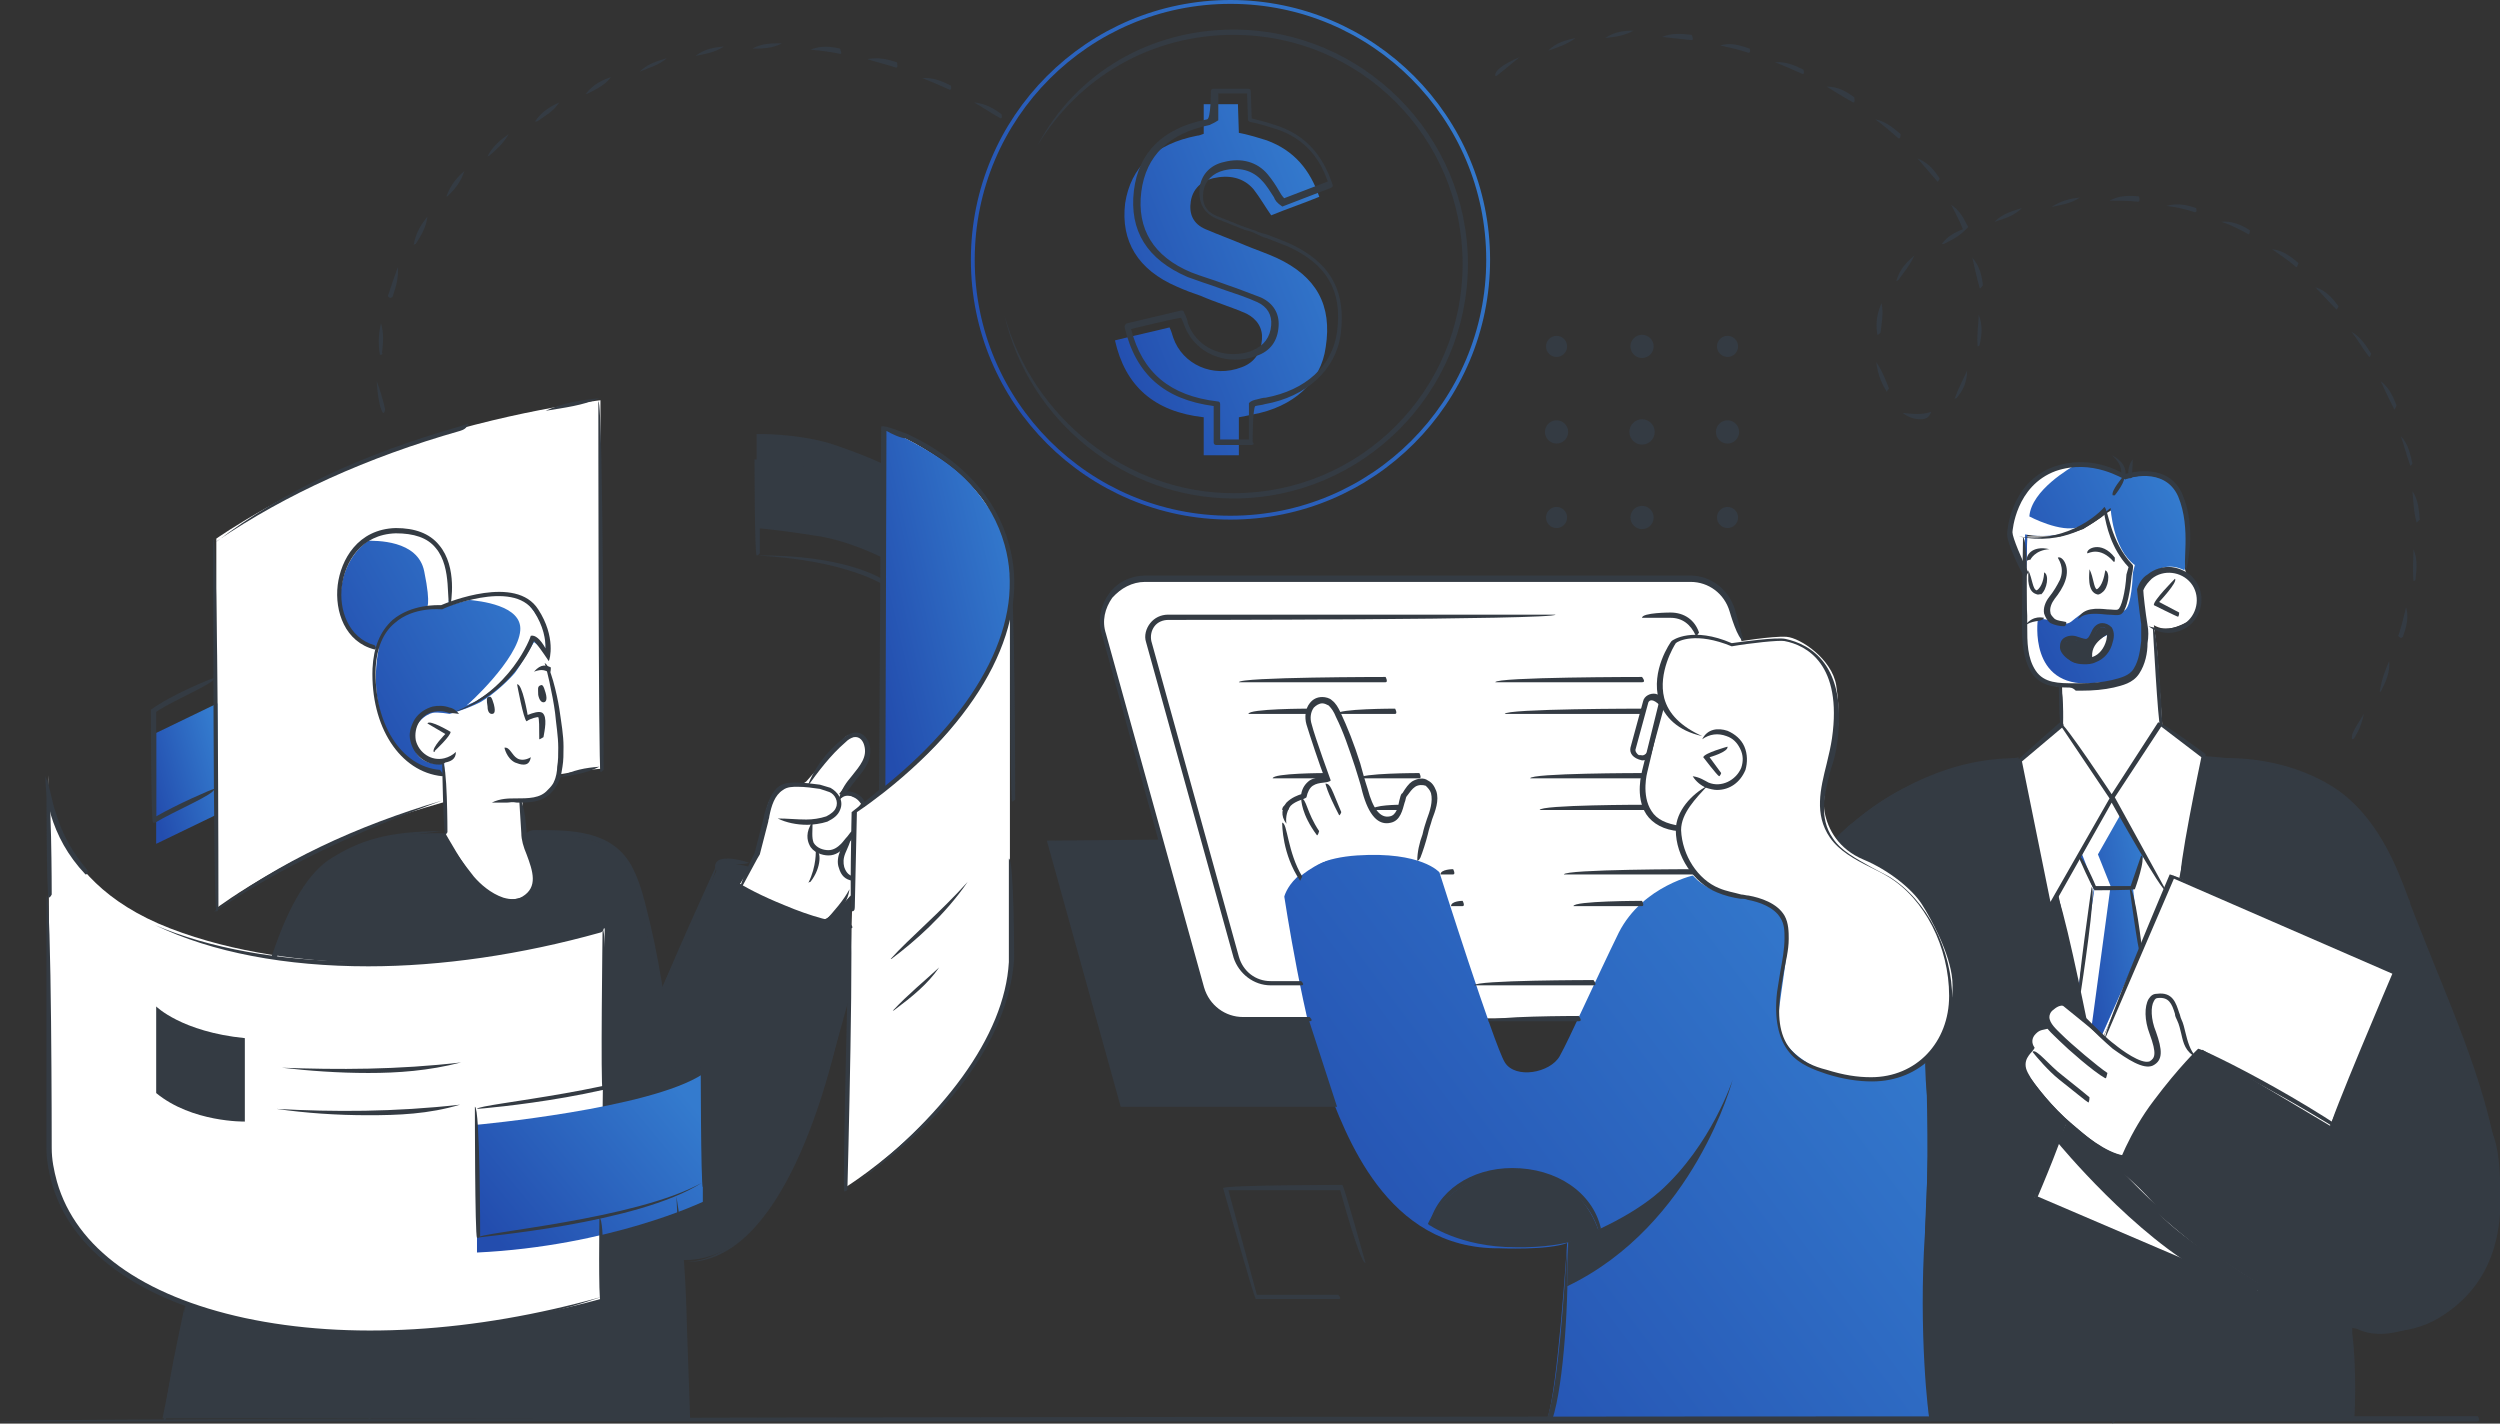 <svg width="648" height="369" viewBox="0 0 648 369" fill="none" xmlns="http://www.w3.org/2000/svg">
<rect x="0" y="0" width="648" height="369" fill="#333333" stroke="none"/>
<g clip-path="url(#clip0_509_5151)">
<path d="M567.034 140.702C567.034 140.702 565.119 148.093 567.307 149.188C567.307 149.188 570.316 152.473 570.042 154.936C569.769 157.126 569.769 160.137 567.034 161.232C564.572 162.327 561.563 163.97 558.281 162.053L559.101 168.349L560.469 188.059L573.051 197.639L567.307 228.846L560.195 255.125C560.195 255.125 551.169 267.169 550.622 267.443C550.348 267.99 540.227 273.191 540.227 273.191C540.227 273.191 522.174 252.935 521.627 251.84C520.806 250.745 515.609 235.689 515.609 235.142C515.609 234.594 523.268 197.639 523.268 197.639L532.021 190.248C532.021 190.248 534.21 188.88 534.483 186.964C534.757 185.321 534.483 177.93 534.483 177.93C534.483 177.93 530.107 178.204 527.371 174.919C524.636 171.634 524.909 162.601 524.909 162.601L525.457 139.059H533.936L539.954 137.143L544.604 134.132L545.972 133.037L549.527 130.847L559.648 133.037L567.034 140.702Z" fill="white"/>
<path d="M535.031 177.656C535.031 177.656 550.349 178.478 553.631 174.645C556.914 170.813 556.093 161.78 555.546 159.316C554.999 156.852 554.999 151.925 554.999 151.925C554.999 151.925 559.102 144.26 566.214 147.819C566.214 147.819 568.402 139.881 566.761 133.037C565.12 126.194 560.47 121.266 551.443 124.004C550.896 123.73 545.152 120.171 537.219 120.719C529.287 121.266 521.081 130.573 521.354 138.786C521.354 138.786 525.184 148.64 525.184 148.366C525.184 148.093 525.457 138.512 525.457 138.512C525.457 138.512 530.381 139.607 535.578 138.238C540.775 136.869 547.066 131.668 547.066 131.668C547.066 131.668 547.613 142.344 553.358 146.45C553.358 146.45 552.811 148.366 552.811 148.914C552.811 149.188 552.537 157.4 550.622 158.221C548.708 158.768 542.416 157.4 539.681 159.042C536.946 160.685 536.672 162.053 534.757 161.506C532.843 160.958 531.201 160.685 529.287 160.411C527.372 160.137 525.731 161.506 525.731 161.506C525.731 161.506 523.269 178.478 535.031 177.656Z" fill="url(#paint0_linear_509_5151)"/>
<path d="M475.947 217.075C475.947 217.075 496.189 195.997 523.268 196.544L531.201 235.415L533.389 231.309L540.228 263.884L545.151 268.812L563.204 226.93L564.846 227.751L571.41 195.997C571.41 195.997 587.275 196.818 598.49 201.198C609.705 205.852 617.364 214.064 625.843 238.153C634.323 262.242 643.35 286.057 646.358 294.543C649.367 302.755 649.914 330.95 632.955 340.531C615.996 350.112 609.705 343.542 609.705 343.542V367.631H500.565L475.947 217.075Z" fill="#343B43"/>
<path d="M56.074 139.607V235.415C56.074 235.415 77.683 218.991 109.96 209.41C141.964 199.829 155.64 199.282 155.64 199.282V103.747C155.64 103.747 131.022 106.484 103.122 116.065C75.495 125.92 56.074 139.607 56.074 139.607Z" fill="white"/>
<path d="M220.469 240.069C220.469 240.069 198.586 237.605 186.003 225.013L170.959 257.314C170.959 257.314 166.583 236.237 165.215 231.036C164.121 225.835 163.847 215.706 136.22 215.98H114.338C114.338 215.98 88.079 214.885 79.326 229.667C70.299 244.449 70.025 251.84 70.025 251.84L48.143 338.067L42.125 367.631H178.345L176.977 326.57C176.977 326.57 188.192 327.665 196.398 316.442C204.604 305.219 210.348 291.806 212.81 284.141C215.272 276.476 220.469 257.314 220.469 257.314V240.069Z" fill="#343B43"/>
<path d="M451.329 165.886L448.594 156.579L444.218 151.651L439.567 150.009H295.689L291.86 151.378L286.936 156.031L285.568 160.411L286.662 165.886L311.28 255.125L313.195 259.504L316.478 262.516L319.76 264.158L409.752 263.884L467.194 229.941L451.329 165.886Z" fill="white"/>
<path d="M439.569 163.696L436.834 160.411L433.278 159.316H302.256L298.973 160.958L297.605 164.791L320.856 248.829L323.318 252.114L327.968 254.303H415.772C415.772 254.303 461.178 220.634 461.178 220.36C461.178 220.36 439.569 163.696 439.569 163.696Z" fill="white"/>
<path d="M439.84 226.656C439.84 226.656 425.89 229.393 419.599 241.711C413.581 254.03 406.743 269.359 404.281 273.739C401.819 278.119 392.792 279.761 390.057 275.381C387.322 271.001 373.098 226.108 373.098 226.108C373.098 226.108 368.448 220.633 351.762 221.728C335.077 222.823 332.889 232.404 332.889 232.404C332.889 232.404 338.086 266.622 343.556 280.309C348.754 293.995 359.148 323.833 388.689 323.559C388.689 323.559 401.272 324.107 406.196 322.191C406.196 322.191 403.734 360.788 400.998 367.905H500.017C500.017 367.905 498.65 333.414 498.923 323.012C498.923 312.61 500.565 294.543 499.47 283.867C498.376 273.191 499.47 264.432 499.47 264.432L457.073 222.55L439.84 226.656Z" fill="url(#paint1_linear_509_5151)"/>
<path d="M403.462 92.524C404.973 92.524 406.197 91.298 406.197 89.786C406.197 88.275 404.973 87.049 403.462 87.049C401.951 87.049 400.727 88.275 400.727 89.786C400.727 91.298 401.951 92.524 403.462 92.524Z" fill="#343B43"/>
<path d="M425.618 92.797C427.28 92.797 428.627 91.449 428.627 89.786C428.627 88.123 427.28 86.775 425.618 86.775C423.956 86.775 422.609 88.123 422.609 89.786C422.609 91.449 423.956 92.797 425.618 92.797Z" fill="#343B43"/>
<path d="M447.776 92.524C449.287 92.524 450.512 91.298 450.512 89.786C450.512 88.275 449.287 87.049 447.776 87.049C446.266 87.049 445.041 88.275 445.041 89.786C445.041 91.298 446.266 92.524 447.776 92.524Z" fill="#343B43"/>
<path d="M403.462 114.97C405.124 114.97 406.471 113.622 406.471 111.959C406.471 110.296 405.124 108.948 403.462 108.948C401.8 108.948 400.453 110.296 400.453 111.959C400.453 113.622 401.8 114.97 403.462 114.97Z" fill="#343B43"/>
<path d="M425.618 115.244C427.431 115.244 428.901 113.773 428.901 111.959C428.901 110.145 427.431 108.674 425.618 108.674C423.806 108.674 422.336 110.145 422.336 111.959C422.336 113.773 423.806 115.244 425.618 115.244Z" fill="#343B43"/>
<path d="M447.773 114.97C449.434 114.97 450.781 113.622 450.781 111.959C450.781 110.296 449.434 108.948 447.773 108.948C446.111 108.948 444.764 110.296 444.764 111.959C444.764 113.622 446.111 114.97 447.773 114.97Z" fill="#343B43"/>
<path d="M403.462 136.869C404.973 136.869 406.197 135.644 406.197 134.132C406.197 132.62 404.973 131.395 403.462 131.395C401.951 131.395 400.727 132.62 400.727 134.132C400.727 135.644 401.951 136.869 403.462 136.869Z" fill="#343B43"/>
<path d="M425.618 137.143C427.28 137.143 428.627 135.795 428.627 134.132C428.627 132.469 427.28 131.121 425.618 131.121C423.956 131.121 422.609 132.469 422.609 134.132C422.609 135.795 423.956 137.143 425.618 137.143Z" fill="#343B43"/>
<path d="M447.776 136.869C449.287 136.869 450.512 135.644 450.512 134.132C450.512 132.62 449.287 131.395 447.776 131.395C446.266 131.395 445.041 132.62 445.041 134.132C445.041 135.644 446.266 136.869 447.776 136.869Z" fill="#343B43"/>
<path d="M367.63 222.002L370.913 211.326C370.913 211.326 373.375 204.209 369.819 203.114C366.263 202.019 364.075 206.125 363.254 208.315C362.707 210.505 361.613 214.064 357.236 212.421C357.236 212.421 354.774 210.779 353.133 203.114C351.218 195.45 347.115 186.142 347.115 186.142C347.115 186.142 345.474 181.215 341.918 182.584C338.362 183.953 339.183 188.059 340.277 191.343C341.371 194.628 344.107 203.114 344.107 203.114C344.107 203.114 338.636 202.567 338.089 207.22C338.089 207.22 333.439 208.589 332.892 212.148C332.618 215.706 334.259 222.002 335.08 223.918C335.901 225.835 336.995 227.203 336.995 227.203C336.995 227.203 342.465 222.276 350.398 221.181C358.057 220.634 367.63 222.002 367.63 222.002Z" fill="white"/>
<path d="M115.43 215.98L115.157 197.639C115.157 197.639 109.413 199.556 106.951 192.438C104.489 185.321 116.251 183.953 117.619 184.774C117.619 184.774 125.278 181.215 128.287 179.299C134.031 175.74 138.681 165.612 138.681 165.612L142.237 170.539L145.246 188.88C145.246 188.88 146.34 201.198 143.604 203.935C140.869 206.947 137.313 207.494 135.398 207.22L135.945 215.98C135.945 215.98 138.134 223.097 138.407 224.192C138.681 225.287 140.322 231.036 135.125 232.678C129.928 234.32 125.551 231.036 123.089 228.024C120.354 224.74 115.43 215.98 115.43 215.98Z" fill="white"/>
<path d="M191.746 229.119L196.123 221.728C196.123 221.728 198.584 208.315 199.679 207.22C200.773 206.125 201.867 203.388 207.611 203.388C207.611 203.388 208.705 202.84 208.979 202.567C209.252 202.293 219.373 190.796 219.373 190.796C219.373 190.796 221.561 189.975 223.476 191.343C225.391 192.712 224.844 195.723 223.749 197.366C222.929 199.008 217.458 205.852 217.458 205.852C217.458 205.852 222.655 205.852 223.202 208.315L221.561 210.505L221.014 231.583C221.014 231.583 215.817 237.879 213.355 238.427C213.082 238.427 196.396 233.499 191.746 229.119Z" fill="white"/>
<path d="M141.691 170.266C141.691 170.266 143.605 163.696 138.135 157.4C132.664 151.104 115.978 157.126 115.978 157.126C115.978 157.126 118.44 149.735 114.884 143.987C111.328 138.238 103.669 135.774 96.831 139.333C89.993 142.892 87.257 151.925 88.625 157.947C89.993 163.97 94.096 167.802 98.199 168.076C98.199 168.076 96.284 175.74 98.472 184.5C100.661 193.26 106.131 200.103 115.158 200.924V197.913C115.158 197.913 108.32 199.008 107.225 193.26C106.131 187.511 110.781 185.047 112.149 184.774C113.517 184.5 116.525 185.047 116.525 185.047C116.525 185.047 120.629 183.953 124.458 182.036C128.287 179.846 132.39 175.74 133.485 174.372C134.579 173.003 138.408 166.433 138.408 166.433C138.408 166.433 141.143 168.349 141.691 170.266Z" fill="url(#paint2_linear_509_5151)"/>
<path d="M431.364 179.846C431.364 179.846 430.27 169.718 434.646 165.612C434.646 165.612 442.579 163.148 449.69 166.433C449.69 166.433 459.538 164.791 463.094 165.065C466.65 165.338 474.856 170.813 475.95 177.657C477.044 184.5 476.497 190.522 475.403 194.902C474.308 199.282 472.12 206.125 472.941 210.505C473.761 214.885 476.497 220.086 483.062 222.824C489.626 225.561 495.644 230.488 498.106 234.321C500.568 238.153 505.491 247.186 506.038 254.03C506.585 260.873 503.85 271.823 497.832 275.655C491.541 279.214 483.062 281.677 473.214 277.845C463.367 273.739 461.179 268.538 460.905 265.253C460.632 261.968 463.914 245.27 463.367 241.712C462.82 238.153 459.264 233.499 453.246 232.952C447.229 232.131 438.202 230.214 436.561 222.276C434.92 214.338 434.373 210.232 434.373 210.232L431.364 179.846Z" fill="white"/>
<path d="M441.481 190.522C441.481 190.522 444.763 189.154 448.046 190.522C451.328 191.891 452.969 196.545 451.875 199.556C450.781 202.567 447.499 204.757 443.122 203.936C443.122 203.936 435.737 208.863 435.19 214.338C434.916 214.885 428.351 214.338 426.71 210.232C425.069 206.125 425.069 203.388 425.616 201.198C426.163 199.008 426.437 196.545 426.437 196.545L423.975 195.997L423.154 194.355L426.984 181.763L428.351 180.394L430.54 181.489L431.087 180.394C431.087 180.394 435.737 189.701 441.481 190.522Z" fill="white"/>
<path d="M221.562 210.505L218.826 307.956C218.826 307.956 256.3 284.962 261.771 252.114V157.947C261.771 157.947 264.506 144.808 256.3 131.668C248.094 118.529 228.947 110.864 228.947 110.864L228.4 205.03L221.562 210.505Z" fill="white"/>
<path d="M156.734 240.617L155.64 336.699C155.64 336.699 118.713 347.375 88.078 345.185C57.442 342.995 36.38 335.33 25.165 324.381C13.677 313.157 12.856 300.565 12.856 300.565L12.582 200.924C12.582 200.924 10.121 227.477 44.039 240.617C78.231 253.756 116.252 248.555 119.808 248.281C126.372 247.734 156.734 240.617 156.734 240.617Z" fill="white"/>
<path d="M123.635 291.532C123.635 291.532 168.494 287.426 182.171 278.392V311.515C182.171 311.515 158.1 323.012 123.635 324.654V291.532V291.532Z" fill="url(#paint3_linear_509_5151)"/>
<path d="M191.748 229.119L194.483 224.74C194.483 224.74 187.098 222.823 186.277 224.192C185.73 225.835 191.748 229.119 191.748 229.119Z" fill="#343B43"/>
<path d="M220.467 232.131C220.467 232.131 215.544 238.153 213.629 238.427C213.629 238.427 218.279 239.795 220.467 239.795V232.131Z" fill="#343B43"/>
<path d="M603.962 291.806L620.921 251.84L563.206 226.93L527.373 310.42L584.815 335.33L586.456 333.414C586.456 333.414 565.394 320.548 560.197 314.252C555.273 307.956 549.256 303.303 549.256 303.303C549.256 303.303 552.538 294.269 559.65 284.962C566.762 275.929 570.865 272.096 570.865 272.096L603.962 291.806Z" fill="white"/>
<path d="M555.547 222.002C555.273 222.276 552.812 229.667 552.812 229.667L554.726 246.091L544.606 268.812L540.229 264.158L538.588 256.767L542.691 230.488L538.861 221.455L547.067 206.947L555.547 222.002Z" fill="url(#paint4_linear_509_5151)"/>
<path d="M541.868 171.36C541.868 171.36 541.594 167.802 543.509 166.159C545.424 164.517 547.065 164.243 547.065 164.243C547.065 164.243 546.244 162.327 544.603 162.601C542.962 162.601 543.236 165.612 541.047 166.159C538.859 166.707 537.491 165.065 535.85 166.159C534.209 166.981 533.662 167.254 534.482 168.623C535.303 169.992 536.671 171.908 538.859 171.908C541.321 171.634 541.868 171.36 541.868 171.36Z" fill="#343B43"/>
<path d="M385.729 67.34C385.729 104.255 355.826 134.18 318.94 134.18C282.053 134.18 252.15 104.255 252.15 67.34C252.15 30.425 282.053 0.5 318.94 0.5C355.826 0.5 385.729 30.425 385.729 67.34Z" stroke="url(#paint5_linear_509_5151)"/>
<path d="M343.635 89.908C342.436 99.032 335.248 105.515 324.704 107.435C323.506 107.675 322.548 107.916 321.11 108.156C321.11 111.517 321.11 114.639 321.11 118C317.995 118 315.359 118 312.004 118C312.004 114.879 312.004 111.757 312.004 108.156C299.064 106.715 291.636 99.992 289 88.227C293.793 87.026 298.345 86.066 303.138 84.865C303.617 85.826 303.857 86.786 304.096 87.507C306.493 94.47 314.4 98.071 321.829 95.19C325.183 93.989 326.861 91.348 327.1 87.987C327.34 85.106 325.902 82.704 323.027 81.264C319.193 79.583 315.119 78.383 311.285 76.702C309.129 75.981 307.212 75.261 305.055 74.301C294.991 69.979 290.438 62.536 291.636 52.691C293.074 43.327 299.304 37.325 310.327 35.164C310.806 35.164 311.285 34.923 312.004 34.683C312.004 32.282 312.004 29.641 312.004 27C315.119 27 320.87 27 320.87 27L321.11 34.443C321.11 34.443 323.027 34.683 328.299 36.364C335.487 39.005 339.561 44.047 341.957 51.011C337.884 52.691 333.57 54.132 329.497 55.813C327.819 53.412 326.621 51.251 324.944 49.09C322.308 45.968 318.474 45.248 314.4 46.208C311.285 46.929 309.129 49.09 308.649 52.211C308.17 55.333 309.129 57.974 312.483 59.414C315.838 60.855 319.193 62.055 322.548 63.496C325.423 64.697 328.299 65.657 330.934 66.858C341.238 71.66 345.312 79.103 343.635 89.908Z" fill="url(#paint6_linear_509_5151)"/>
<path d="M324.441 115.346H315.303C314.822 115.346 314.582 115.105 314.582 114.624V105.245C301.837 103.562 294.382 97.069 291.496 84.804C291.496 84.323 291.737 84.083 291.977 83.842L306.165 80.476C306.406 80.476 306.886 80.476 306.886 80.957C307.608 82.4 307.848 83.121 307.848 83.602C309.532 88.652 314.341 91.778 319.632 91.778C321.315 91.778 322.998 91.538 324.682 90.816C327.567 89.614 329.251 87.45 329.491 84.323C329.732 81.678 328.529 79.514 325.884 78.311C323.239 77.109 320.353 76.147 317.467 75.185C316.265 74.704 315.303 74.463 314.101 73.983C313.379 73.742 312.658 73.502 311.936 73.261C310.494 72.78 309.291 72.299 307.848 71.818C297.267 67.249 292.698 59.794 293.901 49.453C295.103 39.353 301.596 33.1 312.898 30.936C313.86 30.695 313.86 23.721 313.86 23.721C313.86 23.241 314.101 23 314.582 23H323.479C323.96 23 324.201 23.241 324.201 23.721L324.441 30.695C325.403 30.936 327.567 31.417 331.174 32.619C338.148 35.024 342.717 39.834 345.363 47.77C345.603 48.251 345.363 48.491 344.882 48.732L332.377 53.541C330.934 52.58 330.453 51.858 330.213 51.137C329.251 49.694 328.289 48.01 327.086 46.808C324.682 44.163 321.315 43.201 317.227 44.163C314.341 44.884 312.417 46.808 311.936 49.453C311.456 52.58 312.417 54.744 315.303 55.946C317.708 56.908 320.113 57.87 322.517 58.832C323.479 59.073 324.441 59.553 325.403 59.794C326.365 60.275 327.327 60.516 328.289 60.756C330.213 61.477 332.136 62.199 333.82 62.92C344.641 67.73 348.97 75.185 347.527 86.488C346.324 95.867 338.629 102.841 327.808 104.764C327.086 105.005 326.365 105.005 325.403 105.245C324.682 105.486 324.682 114.624 324.682 114.624C325.163 114.865 324.922 115.346 324.441 115.346ZM316.025 113.903H323.72V104.524C324.201 103.803 325.644 103.562 325.644 103.562C326.605 103.322 327.327 103.081 328.048 103.081C338.389 101.157 345.363 94.905 346.565 86.007C348.008 75.425 343.92 68.451 333.82 63.882C331.896 63.161 330.213 62.439 328.289 61.718C327.327 61.477 326.365 60.996 325.403 60.516C324.441 60.035 323.479 59.794 322.517 59.553C320.113 58.592 317.708 57.63 315.303 56.668C311.936 55.225 310.494 52.339 310.975 48.491C311.456 45.124 313.86 42.72 317.227 41.998C321.796 40.796 325.884 41.998 328.529 45.124C329.732 46.567 330.694 48.01 331.655 49.694C331.896 50.175 332.377 50.896 332.858 51.377L344.16 47.048C341.755 40.074 337.427 35.746 331.174 33.581C326.125 31.898 324.201 31.657 324.201 31.657C323.96 31.657 323.479 31.417 323.479 30.936L323.239 24.202H315.784V31.176C314.341 32.138 313.86 32.138 313.62 32.379C303.039 34.543 297.027 40.315 295.825 49.694C294.622 59.313 298.951 66.528 308.81 70.616C310.013 71.097 311.456 71.578 312.898 72.059C313.62 72.299 314.341 72.54 315.063 72.78C316.265 73.261 317.227 73.502 318.429 73.983C321.315 74.945 324.201 76.147 326.846 77.109C329.972 78.552 331.655 81.197 331.415 84.564C331.174 88.412 329.251 91.057 325.644 92.259C323.72 92.981 322.036 93.221 320.113 93.221C314.101 93.221 308.81 89.614 306.886 84.083C306.646 83.602 306.406 82.88 306.165 82.4C305.925 82.159 293.179 85.285 293.179 85.285C296.065 96.588 303.279 102.6 315.544 104.043C316.025 104.043 316.265 104.284 316.265 104.764V113.903H316.025Z" fill="#343B43"/>
<path d="M56.349 182.31V211.053L40.484 218.717V189.975L56.349 182.31Z" fill="url(#paint7_linear_509_5151)"/>
<path d="M228.672 120.171V144.534C228.672 144.534 219.645 139.881 210.892 138.786C202.412 137.417 196.121 136.869 196.121 136.869V112.507C196.121 112.507 205.968 112.233 215.268 114.97C224.295 117.981 228.672 120.171 228.672 120.171Z" fill="#343B43"/>
<path d="M229.221 110.864L228.674 205.03C228.674 205.03 243.171 194.902 250.556 183.131C257.942 171.634 261.498 161.232 262.045 157.947C262.592 154.389 263.413 141.249 257.668 133.585C251.924 125.646 249.736 120.719 229.221 110.864Z" fill="url(#paint8_linear_509_5151)"/>
<path d="M449.142 279.761C449.142 279.761 439.295 317.537 406.197 333.414L406.471 321.917C406.471 321.917 420.968 316.99 430.268 308.777C443.671 296.733 449.142 279.761 449.142 279.761Z" fill="#343B43"/>
<path d="M545.973 281.951C545.973 281.951 542.417 282.499 538.861 283.32L533.391 296.185C533.391 296.185 553.359 320.548 572.779 330.677L584.268 335.604L585.909 333.688C585.909 333.688 564.847 320.822 559.65 314.526C554.726 308.23 548.709 303.576 548.709 303.576C548.709 303.576 550.35 298.375 554.453 292.079L545.973 281.951Z" fill="#343B43"/>
<path d="M568.401 274.286C568.401 274.286 565.939 268.812 565.392 266.622C564.845 264.432 563.203 258.136 560.195 258.41C557.186 258.683 556.092 261.694 556.912 264.705C557.733 267.717 560.468 274.834 557.459 275.381C554.45 275.929 549.527 272.918 545.971 269.907C542.415 266.895 533.935 260.052 533.935 260.052C533.935 260.052 531.2 261.147 530.653 262.516C530.106 263.884 531.2 266.074 531.2 266.074C531.2 266.074 529.012 265.253 527.644 266.895C526.55 268.264 526.003 271.001 526.824 271.823C526.824 271.823 522.721 274.834 525.456 278.392C528.191 281.951 532.021 287.152 536.671 290.984C541.594 295.091 544.877 298.375 550.621 299.744C550.621 299.744 555.545 289.889 558.28 286.331C560.742 283.046 568.401 274.286 568.401 274.286Z" fill="white"/>
<path d="M300.885 217.622L311.28 255.125L313.194 259.504L317.571 263.063L319.759 264.158H339.18L346.565 286.878H290.491L271.344 217.896L300.885 217.622Z" fill="#343B43"/>
<path d="M109.958 148.093C111.873 157.4 110.505 157.674 110.505 157.674H114.335L115.976 156.852C116.25 156.031 118.164 149.188 114.882 143.713C111.326 137.964 103.667 135.501 96.829 139.059C96.282 139.333 95.735 139.881 94.914 140.154C97.376 140.154 108.317 139.881 109.958 148.093Z" fill="white"/>
<path d="M121.447 155.484C124.183 155.757 135.398 156.852 134.851 163.422C134.304 170.813 121.174 182.858 120.9 182.858C121.995 182.31 123.089 182.036 124.183 181.215C128.012 179.025 132.115 174.919 133.209 173.55C134.304 172.182 138.133 165.612 138.133 165.612C138.133 165.612 140.868 168.349 141.142 170.266C141.142 170.266 143.057 163.696 137.586 157.4C134.851 153.294 126.918 154.115 121.447 155.484Z" fill="white"/>
<path d="M547.067 164.243C547.067 164.243 539.408 166.981 542.143 171.087C542.143 171.087 544.331 170.813 545.699 168.897C547.34 167.254 547.067 164.243 547.067 164.243Z" fill="white"/>
<path d="M524.912 138.512C524.912 138.512 529.836 139.607 535.033 138.238C536.401 137.964 537.768 137.417 538.863 136.596C534.213 138.238 526.007 133.858 526.007 133.858C526.554 127.015 536.674 121.266 538.042 120.445C537.495 120.445 537.221 120.445 536.674 120.445C528.742 120.993 520.536 130.3 520.809 138.512C520.809 138.512 524.639 148.366 524.639 148.093L524.912 138.512Z" fill="white"/>
<path d="M542.141 177.109C525.729 178.204 528.191 160.685 528.191 160.685C528.191 160.685 527.37 160.685 526.549 160.958C525.729 161.232 525.182 161.78 525.182 161.78C525.182 161.78 523.54 178.478 535.302 177.657C535.302 177.657 541.594 177.93 546.791 177.109C545.97 176.835 544.602 176.835 542.141 177.109Z" fill="white"/>
<path d="M549.527 211.326L543.783 221.455L547.065 229.667L542.142 266.074L540.774 264.979L538.859 256.493L542.962 229.941L539.68 221.455L547.339 206.947L549.527 211.326Z" fill="white"/>
<path d="M414.404 319.179C414.404 319.179 409.754 302.755 392.521 303.576C375.289 304.398 370.092 317.263 370.092 317.263C370.092 317.263 378.298 323.286 392.795 323.286C407.566 323.559 414.404 319.179 414.404 319.179Z" fill="#343B43"/>
<path d="M191.746 230.488C192.293 227.477 195.576 221.181 195.576 221.181L197.764 212.695C197.764 212.421 198.037 211.874 198.037 211.326C198.858 208.589 199.679 205.304 202.14 203.662C203.508 202.841 205.149 202.841 206.517 202.841C208.432 202.841 210.346 203.114 212.535 203.388C213.355 203.662 214.449 203.935 215.27 204.209C217.185 205.304 218.826 207.494 217.732 209.958C217.185 211.326 216.091 212.148 214.449 212.969C212.808 213.516 210.62 213.79 209.252 213.79C206.517 213.79 203.782 213.243 201.593 212.148C204.055 212.148 206.517 212.421 208.979 212.421C210.62 212.421 212.535 212.148 214.176 211.6C215.27 211.053 216.364 210.231 216.638 209.41C217.458 207.768 216.364 205.852 214.996 205.304C214.176 205.03 213.355 204.757 212.535 204.483C210.62 204.209 208.705 203.935 206.79 203.935C205.423 203.935 204.055 203.935 202.961 204.757C200.773 206.125 199.952 208.863 199.405 211.6C199.405 212.148 199.132 212.421 199.132 212.969L196.943 221.455C196.67 221.729 193.387 228.025 192.293 229.941C192.293 230.214 192.02 230.488 191.746 230.488Z" fill="#343B43"/>
<path d="M221.014 228.298C219.1 228.024 218.005 226.929 217.458 225.013C216.911 223.645 217.185 222.002 217.732 220.633C218.552 218.991 219.373 217.622 220.741 216.254C220.467 218.444 219.647 219.812 219.1 221.181C218.552 222.55 218.552 223.645 218.826 224.74C219.373 226.382 220.194 226.929 221.288 227.203C221.561 228.024 221.288 228.298 221.014 228.298Z" fill="#343B43"/>
<path d="M217.458 206.947C218.279 204.209 219.373 202.841 220.74 201.198C222.929 198.461 224.843 196.271 224.023 193.26C223.749 192.165 222.929 190.796 221.287 191.07C220.467 191.343 219.92 191.617 219.099 192.438C215.27 195.723 211.987 200.103 209.252 203.935C210.893 199.282 214.176 194.902 218.279 191.617C219.099 190.796 219.92 190.249 221.014 189.975C223.202 189.427 224.843 191.07 225.39 192.986C226.211 196.545 224.296 199.282 222.382 201.472C220.74 203.662 219.646 205.03 218.279 206.673C217.732 206.947 217.731 206.947 217.458 206.947Z" fill="#343B43"/>
<path d="M223.749 209.136C222.655 207.494 222.108 206.947 220.74 206.399C219.919 206.125 218.552 206.125 217.731 207.22C217.458 205.304 219.099 204.757 221.014 205.304C222.655 205.852 223.749 206.673 224.296 208.315C224.022 209.136 224.022 209.136 223.749 209.136Z" fill="#343B43"/>
<path d="M214.725 221.729C213.083 221.729 210.622 220.907 209.801 218.991C209.254 217.896 208.707 215.706 210.622 212.969C210.622 215.433 210.348 217.075 210.895 218.444C211.716 219.812 213.357 220.36 214.725 220.36C216.092 220.36 217.186 219.539 218.007 218.717C218.554 218.17 219.101 217.349 219.648 216.801C219.922 216.527 220.195 215.98 220.742 215.433C221.289 216.801 221.016 217.075 220.742 217.622C220.195 218.17 219.648 218.991 218.828 219.539C218.007 220.634 216.639 221.729 214.725 221.729Z" fill="#343B43"/>
<path d="M209.525 228.846C211.714 224.466 211.44 220.36 211.44 220.36C212.808 220.36 213.081 224.74 210.072 228.572C209.799 228.572 209.525 228.846 209.525 228.846Z" fill="#343B43"/>
<path d="M618.458 345.185C595.481 345.185 565.119 321.917 548.434 303.85C548.434 303.029 551.99 293.448 558.281 285.236C564.846 276.476 569.769 271.823 569.769 271.823C570.863 271.823 603.414 287.426 623.929 304.945C603.687 289.616 574.146 274.834 570.316 273.191C569.222 274.286 564.846 278.94 559.375 286.057C553.904 293.174 550.622 301.386 549.801 303.303C574.693 330.129 611.62 352.302 631.314 340.531C659.214 323.559 642.802 283.046 629.673 250.745C627.485 244.996 625.296 239.795 623.382 234.868C623.108 234.32 623.108 233.773 622.835 233.225C620.099 225.835 615.176 211.874 603.414 204.757C595.208 199.829 583.446 196.818 571.41 196.818C583.719 195.45 595.755 198.461 604.234 203.662C616.27 211.053 621.467 225.287 624.202 232.678C624.476 233.225 624.749 233.773 624.749 234.32C626.664 239.248 628.852 244.722 631.041 250.197C644.444 283.046 661.129 324.107 632.135 341.626C628.032 344.09 623.382 345.185 618.458 345.185Z" fill="#343B43"/>
<path d="M550.622 300.565C541.322 299.197 525.731 282.772 524.09 277.297C523.269 274.56 524.637 272.644 526.004 271.549C525.184 269.907 525.184 268.264 526.551 266.895C527.098 266.348 527.645 265.8 528.193 265.8C529.287 265.253 530.381 265.527 531.748 266.348C530.107 266.895 529.287 266.895 528.74 267.169C528.193 267.443 527.919 267.717 527.645 267.99C526.551 269.085 526.551 270.454 527.372 271.549C527.098 272.644 524.363 274.013 525.184 277.024C526.825 282.225 541.869 298.102 550.349 299.47C551.169 300.292 550.896 300.565 550.622 300.565Z" fill="#343B43"/>
<path d="M545.697 279.487C542.688 277.845 535.85 271.823 533.935 269.906C531.747 267.717 529.559 266.074 529.559 263.884C529.559 262.789 530.106 261.694 530.926 260.873C534.209 257.862 537.491 260.873 539.406 262.516C539.679 262.789 540.226 263.337 541.047 264.158C543.235 266.348 546.244 269.359 548.159 270.728C549.8 272.096 554.997 275.929 557.185 275.108C558.553 274.286 559.1 273.191 557.185 267.99C555.818 264.432 555.818 260.873 556.912 258.957C557.459 258.136 558.006 257.588 559.1 257.588C563.203 257.041 564.024 260.052 564.844 262.516C565.118 263.063 565.118 263.61 565.391 264.158C565.939 265.253 566.212 266.622 566.486 267.717C567.033 269.907 567.58 272.096 569.221 274.013C566.486 272.644 565.939 270.454 565.391 267.99C565.118 266.895 564.844 265.527 564.297 264.432C564.024 263.884 563.75 263.337 563.75 262.789C562.93 260.052 562.109 258.409 559.374 258.683C558.827 258.683 558.553 258.957 558.28 259.504C557.459 260.873 557.459 264.158 558.827 267.443C560.468 272.096 560.741 274.834 558.006 276.203C555.544 277.297 551.441 274.56 547.612 271.823C545.697 270.18 542.415 267.169 540.5 264.979C539.953 264.432 539.406 263.884 538.859 263.337C536.123 260.599 534.482 259.778 532.294 261.694C531.473 262.242 531.2 263.063 531.2 263.61C531.2 265.253 533.115 266.895 534.209 267.99C536.944 270.728 543.782 276.476 546.244 278.119C545.971 279.214 545.971 279.487 545.697 279.487Z" fill="#343B43"/>
<path d="M541.321 285.783C540.774 285.51 537.492 282.772 533.663 279.761C530.927 277.571 527.918 274.013 526.824 272.644C527.645 271.549 531.201 276.202 534.483 278.666C538.313 281.677 541.595 284.415 541.595 284.415C541.595 285.51 541.321 285.783 541.321 285.783Z" fill="#343B43"/>
<path d="M220.469 240.616C216.913 240.616 210.622 238.974 202.963 235.963C196.398 233.225 184.089 227.477 185.457 223.918C186.004 222.55 187.645 222.55 188.739 222.55C190.654 222.55 192.569 223.097 194.21 223.645C192.295 224.192 190.654 223.918 188.739 223.918C187.645 223.918 186.824 223.918 186.551 224.466C186.004 225.561 191.748 229.941 203.236 234.594C210.348 237.605 216.639 239.248 220.195 239.248C221.29 240.343 221.016 240.616 220.469 240.616Z" fill="#343B43"/>
<path d="M367.356 223.097C367.356 220.907 367.903 218.444 368.724 216.254C368.997 214.885 369.545 213.243 369.818 212.421C370.639 210.231 371.459 207.768 370.912 205.578C370.639 204.757 370.092 204.209 369.545 203.662C368.724 203.388 367.63 203.388 366.809 203.935C365.989 204.483 365.442 205.304 364.621 206.399C364.347 206.673 364.347 207.494 364.074 208.042C363.527 209.958 362.98 212.695 360.518 213.243C357.236 214.064 354.774 211.326 353.133 205.304C352.585 202.84 351.765 200.651 351.218 198.734C349.577 193.807 348.209 189.701 346.294 185.869C345.747 184.5 345.2 183.679 344.379 182.858C343.832 182.584 343.285 182.31 342.738 182.31C341.918 182.31 341.097 182.858 340.55 183.405C339.729 184.5 339.456 186.142 340.003 187.785C340.824 191.07 344.927 202.293 344.927 202.293C344.106 203.114 341.918 202.567 340.276 203.662C339.456 204.209 338.909 205.304 338.635 206.673C338.088 207.22 335.9 207.494 334.532 208.863C333.712 209.958 333.165 211.6 333.438 213.516C331.797 211.326 332.344 209.41 333.438 208.042C334.806 206.673 336.447 206.125 337.268 205.852C337.541 204.209 338.362 203.114 339.456 202.293C340.824 201.472 342.191 201.472 343.285 201.472C342.191 198.734 339.456 190.522 338.635 187.785C338.088 185.869 338.362 183.679 339.456 182.31C340.276 181.215 341.371 180.668 342.738 180.668C343.559 180.668 344.653 180.941 345.2 181.489C346.294 182.31 346.841 183.405 347.388 184.5C349.303 188.606 350.944 192.712 352.585 197.913C353.133 199.829 353.68 202.019 354.5 204.483C355.868 209.684 357.783 212.148 360.244 211.6C361.886 211.326 362.433 209.136 362.706 207.494C362.98 206.673 362.98 205.852 363.527 205.578C364.347 204.209 365.168 203.114 365.989 202.567C367.356 201.746 368.997 201.472 370.092 202.293C371.186 202.84 371.733 203.662 372.28 205.03C373.1 207.494 372.006 210.231 371.186 212.421C370.912 213.516 370.365 214.885 370.092 216.254C369.545 218.444 368.724 220.907 368.177 222.276C367.903 222.823 367.63 223.097 367.356 223.097Z" fill="#343B43"/>
<path d="M341.372 216.527C337.27 211.053 337.27 207.22 337.27 206.947C338.637 206.947 338.637 210.505 341.92 215.432C341.646 216.527 341.372 216.527 341.372 216.527Z" fill="#343B43"/>
<path d="M347.115 211.326C343.832 205.03 343.559 203.114 343.559 203.114C344.926 203.114 345.2 204.757 347.662 210.505C347.388 211.326 347.115 211.326 347.115 211.326Z" fill="#343B43"/>
<path d="M336.994 228.298C332.344 221.455 332.344 213.79 332.344 213.243C333.711 213.243 333.711 220.907 337.541 227.203C336.994 228.298 336.994 228.298 336.994 228.298Z" fill="#343B43"/>
<path d="M540.227 172.182C538.859 172.182 537.492 171.908 536.397 171.087C535.03 170.266 533.936 168.897 533.936 167.802C533.936 166.707 534.209 165.886 535.03 165.338C535.85 164.791 537.218 164.517 538.586 165.065C540.227 165.612 540.5 165.612 540.774 165.612C541.321 165.338 541.321 165.338 542.142 163.696C542.689 162.327 543.783 161.506 544.877 161.506C545.698 161.506 546.518 161.78 547.339 162.601C547.886 163.422 548.159 164.791 547.612 166.433C547.065 168.897 545.424 170.813 543.236 171.634C542.142 172.182 541.047 172.182 540.227 172.182ZM536.671 166.159C536.124 166.159 535.85 166.159 535.577 166.433C535.303 166.707 535.03 166.981 535.03 167.528C535.03 168.076 535.577 169.171 536.944 169.718C537.765 170.266 539.953 171.087 542.415 170.266C544.056 169.718 545.424 168.076 545.971 165.886C546.245 164.517 546.245 163.422 545.971 163.148C545.698 162.601 545.424 162.601 544.877 162.601C544.33 162.601 543.509 163.148 543.236 163.97C542.415 165.886 541.868 166.159 541.047 166.433C540.227 166.707 539.68 166.707 537.765 165.886C537.492 166.433 537.218 166.159 536.671 166.159Z" fill="#343B43"/>
<path d="M541.87 171.908C539.955 166.433 544.332 163.97 546.793 163.422C546.793 164.791 541.323 166.16 542.417 171.087C542.143 171.908 541.87 171.908 541.87 171.908Z" fill="#343B43"/>
<path d="M528.19 154.115C527.096 153.841 526.002 153.294 525.729 150.556C525.729 149.188 525.729 147.819 525.729 147.819C526.823 150.009 526.823 152.746 527.917 153.02C529.284 152.199 529.832 149.735 529.832 148.366C531.199 148.914 530.652 152.746 529.011 154.115C529.011 153.841 528.737 154.115 528.19 154.115Z" fill="#343B43"/>
<path d="M543.785 154.115C540.776 153.568 541.596 148.367 541.596 147.545C542.691 149.735 542.69 152.473 543.511 152.746C544.879 151.925 545.426 149.461 545.699 147.819C547.067 148.367 546.52 152.473 544.879 153.568C544.605 153.841 544.058 154.115 543.785 154.115Z" fill="#343B43"/>
<path d="M131.294 208.041C129.927 208.041 128.833 208.041 127.465 208.041C129.653 206.947 131.841 206.947 133.483 206.947C137.039 206.947 140.047 206.947 141.962 204.757C142.509 204.209 143.33 203.388 143.603 202.567C144.15 201.472 144.424 199.829 144.424 198.734C144.697 197.092 144.697 195.723 144.697 193.807C144.697 190.796 144.15 187.785 143.877 184.774C143.33 180.394 141.415 171.908 141.142 171.908C142.509 171.908 144.424 180.12 144.971 183.679C145.518 187.511 146.065 190.522 146.065 193.533C146.065 195.449 146.065 197.092 145.792 198.734C145.518 200.103 145.518 201.472 144.697 202.84C144.15 203.935 143.603 204.757 142.783 205.578C140.321 208.041 137.039 208.041 134.03 208.041C132.662 207.768 132.115 208.041 131.294 208.041Z" fill="#343B43"/>
<path d="M126.647 180.668C127.194 180.394 127.467 180.668 128.014 182.584C128.561 184.774 128.014 185.047 127.467 185.047C126.92 185.047 126.373 184.5 126.373 183.131C126.099 181.489 126.099 180.668 126.647 180.668Z" fill="#343B43"/>
<path d="M140.05 177.657C140.597 177.383 140.87 177.657 141.417 179.573C141.965 181.489 141.417 182.036 140.87 182.036C140.323 182.036 139.776 181.489 139.503 180.12C139.503 178.752 139.229 177.93 140.05 177.657Z" fill="#343B43"/>
<path d="M142.509 174.372C141.415 173.824 140.595 173.277 138.406 174.098C140.321 171.908 141.689 172.456 142.783 173.003C142.783 174.372 142.509 174.372 142.509 174.372Z" fill="#343B43"/>
<path d="M113.791 198.187C110.235 198.187 107.227 195.723 106.406 192.165C105.859 190.248 106.406 188.332 107.5 186.416C108.594 184.774 110.235 183.679 112.15 183.131C113.518 182.857 115.159 182.857 116.527 183.405C116.8 183.405 117.894 183.679 118.989 185.047C117.074 184.774 116.253 184.774 116.253 184.774C114.886 184.226 113.518 184.226 112.424 184.5C110.783 184.774 109.415 185.869 108.594 187.237C107.774 188.606 107.5 190.248 107.774 191.891C108.594 195.176 111.877 197.366 115.159 196.544C116.253 196.271 117.347 195.723 118.168 194.902C118.168 196.818 116.8 197.366 115.433 197.639C114.886 198.187 114.338 198.187 113.791 198.187Z" fill="#343B43"/>
<path d="M112.422 194.902C111.875 193.807 115.431 190.248 115.431 190.248L110.781 187.511C111.328 186.416 116.799 189.701 116.799 189.701C116.799 190.796 112.696 194.628 112.696 194.628C112.696 194.902 112.696 194.902 112.422 194.902Z" fill="#343B43"/>
<path d="M132.938 234.32C132.117 234.32 131.023 234.047 130.203 233.773C126.647 232.678 123.638 229.941 121.997 228.025C119.261 225.013 116.799 221.181 114.885 216.801C117.894 220.36 120.355 224.192 122.817 227.203C124.458 229.119 127.194 231.583 130.476 232.678C132.391 233.226 134.032 233.226 135.4 232.404C139.503 229.941 138.135 225.835 136.494 221.455C135.673 219.539 135.126 217.622 135.126 215.98C135.126 215.98 135.126 215.706 134.579 207.22C135.947 207.22 136.494 215.433 136.494 215.706C136.494 217.075 137.314 218.991 137.862 220.634C139.503 224.74 141.417 230.214 136.22 233.226C135.4 234.047 134.306 234.32 132.938 234.32Z" fill="#343B43"/>
<path d="M115.432 216.527C114.885 215.98 114.611 197.366 114.611 197.366C115.979 197.366 115.979 215.706 115.979 215.706C115.432 216.527 115.432 216.527 115.432 216.527Z" fill="#343B43"/>
<path d="M178.343 368.453C177.249 359.967 176.975 352.028 176.702 344.363C176.428 333.14 175.881 321.643 175.334 310.146C177.249 321.643 177.796 333.14 178.069 344.363C178.343 352.028 178.616 359.967 178.89 367.905C178.343 368.452 178.343 368.453 178.343 368.453Z" fill="#343B43"/>
<path d="M173.693 278.119C171.505 261.694 169.043 247.46 165.76 234.047C164.94 230.762 164.119 227.751 162.478 224.74C157.828 216.527 147.707 216.527 138.954 216.527C137.86 216.527 137.039 216.527 135.945 216.527C137.039 215.159 137.86 215.159 138.954 215.159C147.981 215.159 158.375 215.159 163.572 224.192C165.213 227.203 166.307 230.488 167.128 233.773C170.684 247.186 172.872 261.421 174.513 277.571C173.693 278.119 173.693 278.119 173.693 278.119Z" fill="#343B43"/>
<path d="M139.775 191.617C139.775 188.606 139.775 186.142 139.502 185.869C139.228 185.869 137.587 186.142 136.493 186.964C135.672 186.416 134.031 177.383 134.031 177.383C135.399 177.109 136.767 185.321 136.767 185.321C138.134 184.774 139.775 184.226 140.596 184.774C141.964 185.869 141.143 189.427 140.87 191.07C140.323 191.343 140.049 191.617 139.775 191.617Z" fill="#343B43"/>
<path d="M71.121 248.281C70.574 248.007 70.301 247.734 70.574 247.46C74.951 234.32 80.148 225.835 86.165 222.276C93.277 217.896 100.389 215.432 114.613 215.432C100.663 216.801 93.551 219.265 86.713 223.645C80.968 227.203 76.045 235.415 71.668 248.281C71.668 248.007 71.395 248.281 71.121 248.281Z" fill="#343B43"/>
<path d="M42.398 368.453C43.766 357.503 45.954 347.648 47.869 338.615C47.322 347.922 45.134 357.777 42.946 367.905C42.946 368.179 42.672 368.453 42.398 368.453Z" fill="#343B43"/>
<path d="M95.463 368.453C96.284 360.514 97.651 353.397 98.745 345.458C98.745 353.671 97.378 360.788 96.01 367.905C96.01 368.179 95.736 368.453 95.463 368.453Z" fill="#343B43"/>
<path d="M114.608 201.198C103.667 200.103 96.008 188.332 96.555 173.277C96.828 167.802 98.47 163.696 101.752 160.685C106.676 156.579 113.24 156.852 114.335 156.852C116.249 156.031 133.755 148.914 139.5 157.947C144.15 165.065 142.508 171.087 142.235 171.361C140.594 168.897 139.226 166.981 138.405 166.16C137.038 169.444 131.02 180.941 117.07 184.774C132.388 179.299 137.585 165.065 137.585 164.791C138.679 164.517 140.047 165.612 141.414 168.076C141.414 165.612 140.867 162.327 138.405 158.495C132.935 150.009 114.882 157.674 114.608 157.947C114.335 157.947 107.223 157.126 102.299 161.506C99.29 163.97 97.649 168.076 97.376 173.003C96.828 187.511 103.94 198.734 114.061 199.556C115.155 200.924 114.882 201.198 114.608 201.198Z" fill="#343B43"/>
<path d="M477.043 217.896C477.59 215.433 478.684 214.338 480.325 213.243C494.823 200.651 508.499 198.734 520.261 196.818C521.355 196.545 522.176 196.545 523.27 196.271C522.449 197.64 521.355 197.913 520.535 197.913C508.773 199.829 495.37 201.746 481.146 214.064C479.778 215.159 478.684 216.254 477.59 217.622C477.317 217.622 477.043 217.896 477.043 217.896Z" fill="#343B43"/>
<path d="M531.2 236.237C530.653 235.689 522.721 197.366 522.721 197.366C522.994 196.818 533.936 187.237 533.936 187.237C535.03 187.237 547.339 205.852 547.339 205.852L559.374 187.237C560.195 186.964 571.683 195.45 571.683 195.45C571.957 195.997 565.392 227.751 565.392 227.751C564.024 227.477 570.589 196.271 570.589 196.271L560.195 188.332L548.159 206.673L561.562 231.036C560.468 231.583 547.339 208.042 547.339 208.042L531.747 235.689C531.474 235.963 531.474 236.237 531.2 236.237ZM524.088 197.366L531.474 233.773L546.792 206.947L534.483 188.606L524.088 197.366Z" fill="#343B43"/>
<path d="M542.964 230.762C542.417 230.488 538.588 221.728 538.588 221.728C539.682 221.181 543.238 229.667 543.238 229.667H552.265L555 221.728C556.368 222.276 553.359 230.488 553.359 230.488C552.812 230.762 542.964 230.762 542.964 230.762Z" fill="#343B43"/>
<path d="M559.923 188.332C559.376 187.785 558.008 162.601 558.008 162.601C559.376 162.601 560.47 187.785 560.47 187.785C559.923 188.332 559.923 188.332 559.923 188.332Z" fill="#343B43"/>
<path d="M534.209 188.332C533.662 187.785 533.662 177.657 533.662 177.657C535.03 177.657 534.756 187.511 534.756 187.511C535.03 188.059 534.756 188.332 534.209 188.332Z" fill="#343B43"/>
<path d="M538.86 257.315C538.313 256.493 542.143 229.941 542.143 229.941C543.51 230.214 539.407 256.767 539.407 256.767C539.407 257.041 539.134 257.315 538.86 257.315Z" fill="#343B43"/>
<path d="M554.727 247.186C554.18 246.639 551.992 230.214 551.992 230.214C553.36 229.941 555.275 246.365 555.275 246.365C554.727 247.186 554.727 247.186 554.727 247.186Z" fill="#343B43"/>
<path d="M540.229 264.705C539.682 264.158 532.844 231.583 532.844 231.583C534.211 231.309 540.776 263.884 540.776 263.884C540.229 264.705 540.229 264.705 540.229 264.705Z" fill="#343B43"/>
<path d="M547.614 369C547.067 368.453 546.793 319.453 546.793 319.453C548.161 319.453 548.434 368.179 548.434 368.179C547.614 369 547.614 369 547.614 369Z" fill="#343B43"/>
<path d="M401.547 368.453C401 368.179 400.726 367.905 401 367.631C404.009 358.598 405.376 335.604 406.197 323.012C406.744 335.604 405.376 358.872 402.368 367.905C401.82 368.179 401.82 368.453 401.547 368.453Z" fill="#343B43"/>
<path d="M135.674 198.187C134.853 198.187 134.306 197.913 133.485 197.639C131.297 196.544 130.75 193.807 130.75 193.807C132.118 193.533 132.665 195.723 134.032 196.544C134.853 197.092 136.221 197.092 137.588 196.271C137.315 197.913 136.494 198.187 135.674 198.187Z" fill="#343B43"/>
<path d="M535.852 178.204C532.296 178.204 528.74 177.657 526.552 174.372C524.363 170.813 524.09 166.16 524.09 162.327C524.09 161.506 524.09 160.685 524.09 159.59C524.09 156.852 524.363 139.881 524.363 139.333C525.731 139.607 525.184 156.852 525.458 159.59C525.458 160.411 525.458 161.232 525.458 162.327C525.458 166.433 525.457 170.539 527.646 173.824C529.834 177.109 533.664 177.109 537.767 177.109C538.314 177.109 538.861 177.109 539.134 177.109C542.417 177.109 544.878 176.835 547.34 176.288C549.528 175.74 551.99 175.193 553.084 173.277C554.452 171.087 554.726 168.349 554.999 166.16C554.999 164.517 554.999 163.148 554.999 161.78C554.452 158.221 553.905 152.746 553.905 152.746C554.452 151.104 555.273 149.735 556.64 148.914C558.281 147.545 560.743 146.724 562.932 146.998C565.12 147.272 567.308 148.367 568.676 150.009C571.685 153.568 571.138 159.042 567.582 162.053C564.573 164.517 560.196 164.791 556.914 162.327C560.47 163.422 564.026 163.148 566.761 161.232C569.77 158.769 570.317 154.115 567.855 151.104C565.393 148.093 560.743 147.545 557.734 150.009C556.914 150.83 556.093 151.651 555.546 153.02C555.546 153.841 556.093 158.769 556.64 162.053C556.914 163.422 556.914 165.065 556.64 166.707C556.64 169.171 556.093 172.182 554.452 174.645C552.811 177.109 550.075 177.657 547.887 178.204C545.425 178.752 542.69 179.025 539.408 179.025C538.861 179.025 538.587 179.025 538.04 179.025C537.219 178.204 536.672 178.204 535.852 178.204Z" fill="#343B43"/>
<path d="M525.456 145.355C524.909 144.26 526.551 141.249 531.201 142.344C527.371 142.618 526.277 145.082 526.277 145.082C525.73 145.082 525.456 145.355 525.456 145.355Z" fill="#343B43"/>
<path d="M547.886 145.629C544.33 141.523 541.321 143.439 541.047 143.439C540.5 142.344 544.603 139.881 548.159 144.534C548.159 145.629 548.159 145.629 547.886 145.629Z" fill="#343B43"/>
<path d="M564.57 159.863C564.297 159.863 558.279 156.852 558.279 156.852C558.005 155.757 563.75 150.009 563.75 150.009C564.57 150.83 559.647 156.031 559.647 156.031L564.844 158.769C564.844 159.59 564.57 159.863 564.57 159.863Z" fill="#343B43"/>
<path d="M547.614 128.383C547.067 127.289 550.35 123.456 550.35 123.456C551.444 124.277 548.161 128.383 548.161 128.383C547.888 128.383 547.888 128.383 547.614 128.383Z" fill="#343B43"/>
<path d="M538.587 160.411C539.955 157.4 543.511 157.674 546.246 157.947C547.34 157.947 548.708 158.221 548.982 157.947C549.802 157.674 550.896 153.568 551.17 148.914L551.717 146.998C547.067 142.07 545.973 136.048 545.426 133.311C542.69 135.774 534.758 141.523 523.27 139.059C536.946 140.976 545.426 131.668 545.426 131.395C546.52 131.942 546.793 140.154 552.811 146.45C553.085 146.998 552.538 149.188 552.538 149.188C552.264 151.925 551.443 158.769 549.529 159.316C548.708 159.59 547.614 159.316 546.246 159.316C543.784 159.042 540.502 158.769 539.134 160.137C538.861 160.137 538.861 160.411 538.587 160.411Z" fill="#343B43"/>
<path d="M524.91 162.053C527.098 159.316 529.56 160.137 529.834 160.137C529.287 161.232 527.372 160.685 525.457 161.78C525.184 162.053 524.91 162.053 524.91 162.053Z" fill="#343B43"/>
<path d="M642.256 368.453H0C0 367.084 642.256 367.084 642.256 367.084C642.803 367.905 642.529 368.453 642.256 368.453Z" fill="#343B43"/>
<path d="M445.039 204.757C444.219 204.757 443.125 204.483 442.304 204.209C440.936 203.662 439.569 202.567 438.748 201.198C440.663 201.472 441.757 202.293 442.851 202.841C446.133 204.209 449.963 202.293 451.331 199.008C451.878 197.366 451.878 195.723 451.057 194.081C450.236 192.438 449.142 191.343 447.501 190.796C445.313 189.975 443.125 190.249 441.21 191.617C442.578 188.88 445.313 188.606 447.775 189.427C449.689 190.249 451.331 191.617 452.151 193.533C452.972 195.45 452.972 197.639 452.425 199.556C451.057 202.841 448.322 204.757 445.039 204.757Z" fill="#343B43"/>
<path d="M445.585 201.198C445.038 200.924 441.482 196.271 441.482 196.271C441.756 195.176 447.774 193.533 447.774 193.533C448.047 194.902 443.124 196.271 443.124 196.271L446.133 200.377C445.859 201.198 445.585 201.198 445.585 201.198Z" fill="#343B43"/>
<path d="M500.293 368.453C499.746 367.631 497.284 344.637 498.925 320.001C499.746 308.504 499.746 293.448 499.199 273.739C501.113 293.174 500.84 308.23 500.293 320.001C498.652 344.363 500.84 367.358 500.84 367.631C500.566 368.453 500.293 368.453 500.293 368.453Z" fill="#343B43"/>
<path d="M435.192 215.432C431.362 215.159 428.353 213.516 426.712 211.053C423.703 206.399 425.618 200.103 425.618 199.829L430.815 178.751C432.183 179.025 426.986 200.103 426.986 200.103C426.986 200.103 425.344 206.125 428.08 210.231C429.447 212.421 431.909 213.516 435.465 214.064C435.739 215.159 435.465 215.432 435.192 215.432Z" fill="#343B43"/>
<path d="M425.62 197.092C423.158 196.545 422.337 195.176 422.611 193.807L425.893 181.763C426.167 180.394 427.808 179.573 429.176 179.846C430.27 180.12 430.817 180.668 431.09 181.215C431.364 181.763 431.637 182.584 431.364 183.131L428.081 195.176C427.808 196.545 426.714 197.092 425.62 197.092ZM425.346 195.723C425.893 195.997 426.714 195.45 426.987 194.902L430.27 182.858C428.355 180.941 427.534 181.489 427.261 182.036L423.978 194.081C423.705 194.628 424.252 195.45 424.799 195.723H425.346Z" fill="#343B43"/>
<path d="M485.247 280.309C481.691 280.309 477.862 279.761 473.485 278.392C470.203 277.297 466.373 275.929 463.911 272.918C460.903 269.359 459.808 263.884 460.629 257.041C460.903 255.398 461.176 253.482 461.45 251.84C461.997 248.829 462.544 246.091 462.544 243.08C462.544 241.438 462.544 239.522 461.45 237.879C459.808 235.142 455.979 233.773 452.97 233.226C452.423 232.952 451.602 232.952 451.055 232.952C449.141 232.678 446.952 232.131 445.038 231.309C439.02 228.846 434.37 222.002 434.37 215.159C434.37 210.231 438.473 205.852 442.576 203.662C439.567 206.947 435.738 210.779 435.738 215.159C436.011 221.728 440.114 228.024 445.585 230.214C447.499 231.036 449.414 231.309 451.329 231.857C451.876 231.857 452.697 232.131 453.244 232.131C456.253 232.678 460.629 234.047 462.544 237.332C463.638 239.248 463.638 241.711 463.638 243.354C463.638 246.365 462.817 249.376 462.27 252.387C461.997 254.03 461.723 255.672 461.45 257.588C460.629 264.158 461.45 269.085 464.459 272.37C466.92 275.108 470.203 276.476 473.485 277.298C477.862 278.666 481.418 279.214 484.973 279.214C496.735 279.214 505.215 270.18 505.215 258.136C505.215 245.544 498.924 232.952 489.35 227.203C487.982 226.382 486.341 225.561 484.7 224.74C480.87 222.823 476.767 220.634 474.306 217.075C470.203 211.053 471.844 204.483 473.485 197.913C474.032 195.723 474.579 193.26 474.853 191.343C477.588 172.182 468.288 167.254 462.544 166.16C461.176 165.886 453.517 166.707 448.867 167.528C439.567 163.696 434.917 166.16 434.37 166.707C433.823 167.528 429.72 174.372 431.361 180.941C432.455 185.047 435.738 188.332 441.208 190.796C434.917 189.427 431.361 185.869 429.993 181.489C427.805 173.824 433.002 166.433 433.276 166.16C433.549 165.886 438.746 162.327 448.867 166.707C450.782 166.433 460.629 165.065 462.817 165.612C469.109 166.981 478.956 172.182 476.22 192.438C475.947 194.628 475.4 197.092 474.579 199.282C472.938 205.578 471.297 211.874 475.126 217.349C477.315 220.634 481.144 222.55 484.973 224.74C486.615 225.561 487.982 226.382 489.624 227.203C499.471 233.226 506.036 246.091 506.036 259.231C506.856 270.728 497.829 280.309 485.247 280.309C485.247 280.309 485.521 280.309 485.247 280.309Z" fill="#343B43"/>
<path d="M339.453 264.705H322.22C317.023 264.705 312.373 261.147 310.732 255.946L285.567 164.243C284.472 160.685 285.293 156.852 287.481 153.841C289.669 150.83 293.225 149.188 296.781 149.188H438.198C443.395 149.188 448.045 152.746 449.686 157.947L451.875 165.886C450.507 166.159 448.319 158.495 448.319 158.495C446.951 153.841 442.848 150.83 438.198 150.83H296.781C293.499 150.83 290.49 152.473 288.302 154.936C286.387 157.674 285.567 160.958 286.661 164.243L312.099 255.946C313.467 260.599 317.57 263.611 322.22 263.611H339.453C340.273 264.432 340 264.705 339.453 264.705Z" fill="#343B43"/>
<path d="M409.206 264.706H385.682C385.682 263.337 409.206 263.337 409.206 263.337C410.026 264.432 409.753 264.706 409.206 264.706Z" fill="#343B43"/>
<path d="M439.567 164.791C438.2 161.78 436.011 160.137 433.003 160.137H425.617C425.617 158.769 433.003 158.769 433.003 158.769C436.559 158.769 439.294 160.685 440.388 163.97C439.841 164.791 439.841 164.791 439.567 164.791Z" fill="#343B43"/>
<path d="M337.266 255.398H329.333C324.957 255.398 321.127 252.387 319.76 248.281L297.056 166.433C296.509 164.791 297.056 162.875 298.151 161.506C299.245 160.137 300.886 159.316 302.801 159.316H403.187C403.187 160.685 302.801 160.685 302.801 160.685C301.433 160.685 300.065 161.232 299.245 162.327C298.424 163.422 298.151 164.791 298.424 166.16L321.127 248.007C322.221 251.84 325.504 254.303 329.333 254.303H337.266C338.086 255.125 337.813 255.398 337.266 255.398Z" fill="#343B43"/>
<path d="M413.034 255.398H382.125C382.125 254.03 413.034 254.03 413.034 254.03C413.855 255.125 413.581 255.398 413.034 255.398Z" fill="#343B43"/>
<path d="M359.15 176.835H321.129C321.129 175.467 359.15 175.467 359.15 175.467C359.697 176.561 359.424 176.835 359.15 176.835Z" fill="#343B43"/>
<path d="M361.613 185.047H346.568C346.568 183.679 361.613 183.679 361.613 183.679C362.16 184.774 361.886 185.047 361.613 185.047Z" fill="#343B43"/>
<path d="M339.183 185.047H323.592C323.592 183.679 339.183 183.679 339.183 183.679C339.73 184.774 339.457 185.047 339.183 185.047Z" fill="#343B43"/>
<path d="M425.617 176.835H387.596C387.596 175.467 425.617 175.467 425.617 175.467C426.437 176.561 426.164 176.835 425.617 176.835Z" fill="#343B43"/>
<path d="M425.891 185.047H390.059C390.059 183.679 425.891 183.679 425.891 183.679C426.438 184.774 426.165 185.047 425.891 185.047Z" fill="#343B43"/>
<path d="M367.9 201.746H352.309C352.309 200.377 367.9 200.377 367.9 200.377C368.447 201.472 368.174 201.746 367.9 201.746Z" fill="#343B43"/>
<path d="M343.558 201.746H329.881C329.881 200.377 343.558 200.377 343.558 200.377C344.105 201.472 343.831 201.746 343.558 201.746Z" fill="#343B43"/>
<path d="M362.979 209.958H355.594C355.594 208.589 362.979 208.589 362.979 208.589C363.526 209.684 363.253 209.958 362.979 209.958Z" fill="#343B43"/>
<path d="M333.711 209.958H332.344C332.344 208.589 333.711 208.589 333.711 208.589C334.258 209.684 333.985 209.958 333.711 209.958Z" fill="#343B43"/>
<path d="M425.618 201.746H396.623C396.623 200.377 425.618 200.377 425.618 200.377C426.438 201.472 426.165 201.746 425.618 201.746Z" fill="#343B43"/>
<path d="M426.439 209.958H399.086C399.086 208.589 426.439 208.589 426.439 208.589C426.986 209.684 426.713 209.958 426.439 209.958Z" fill="#343B43"/>
<path d="M376.655 226.656H373.373C373.373 225.287 376.655 225.287 376.655 225.287C377.203 226.382 376.929 226.656 376.655 226.656Z" fill="#343B43"/>
<path d="M379.116 234.868H376.107C376.107 233.499 379.116 233.499 379.116 233.499C379.663 234.594 379.39 234.868 379.116 234.868Z" fill="#343B43"/>
<path d="M439.293 226.656H405.375C405.375 225.287 439.293 225.287 439.293 225.287C439.84 226.382 439.567 226.656 439.293 226.656Z" fill="#343B43"/>
<path d="M425.618 234.868H407.838C407.838 233.499 425.618 233.499 425.618 233.499C426.165 234.594 425.891 234.868 425.618 234.868Z" fill="#343B43"/>
<path d="M97.104 168.349C89.445 166.433 86.71 158.495 87.531 151.651C88.351 145.082 92.728 137.143 102.575 136.869C107.499 136.869 111.328 138.238 113.79 141.249C118.713 146.998 116.799 156.579 116.799 156.852C115.431 156.579 117.346 147.272 112.969 142.07C110.781 139.333 107.225 138.238 102.575 138.238C93.548 138.512 89.445 145.629 88.625 151.925C87.804 157.947 90.266 165.338 97.104 167.254C97.651 168.076 97.378 168.349 97.104 168.349Z" fill="#343B43"/>
<path d="M55.529 236.237C72.215 223.371 92.456 214.064 114.612 207.494C92.73 215.432 72.762 224.74 55.803 236.237C55.803 236.237 55.803 236.237 55.529 236.237Z" fill="#343B43"/>
<path d="M144.973 201.472C148.529 199.556 151.811 199.008 155.367 198.734C152.085 200.377 148.802 200.924 144.973 201.472C145.246 201.472 145.246 201.472 144.973 201.472Z" fill="#343B43"/>
<path d="M56.074 140.428C73.58 127.015 94.916 117.434 118.987 110.59C119.807 110.317 120.628 110.043 121.449 109.769C120.902 111.138 120.081 111.412 119.26 111.685C95.189 118.529 74.127 128.11 56.348 140.154C56.348 140.428 56.074 140.428 56.074 140.428Z" fill="#343B43"/>
<path d="M141.416 106.484C146.066 104.295 150.716 103.747 155.366 103.2C150.99 105.116 146.34 105.663 141.416 106.484C141.69 106.484 141.69 106.484 141.416 106.484Z" fill="#343B43"/>
<path d="M220.741 236.237C220.194 235.689 220.741 210.505 220.741 210.505C223.477 208.315 225.665 206.673 227.853 204.757L228.4 110.59C229.221 110.043 233.597 111.959 235.238 112.507C249.189 119.076 258.215 128.931 261.498 140.976C267.242 160.958 255.206 184.774 229.221 205.304C226.759 207.22 224.571 208.863 222.109 210.505L221.562 235.142C221.562 235.963 221.288 236.237 220.741 236.237ZM229.768 111.685L229.494 203.662C254.386 183.405 265.874 160.685 260.403 141.249C257.121 129.478 248.368 119.898 234.691 113.602C233.597 113.602 231.135 112.507 229.768 111.685Z" fill="#343B43"/>
<path d="M218.829 308.777C218.282 308.23 220.196 235.689 220.196 235.689C221.564 235.689 219.649 308.23 219.649 308.23C219.649 308.504 219.376 308.777 218.829 308.777Z" fill="#343B43"/>
<path d="M218.826 308.777C244.538 289.889 260.403 268.538 261.497 249.376C261.497 248.555 261.497 222.55 261.497 222.55C262.865 222.55 262.865 248.555 262.865 248.555C261.497 269.085 245.632 290.711 219.1 308.504C219.1 308.777 219.1 308.777 218.826 308.777Z" fill="#343B43"/>
<path d="M262.317 207.768C261.77 207.22 261.77 148.914 261.77 148.914C263.137 148.914 263.137 207.22 263.137 207.22C262.864 207.494 262.59 207.768 262.317 207.768Z" fill="#343B43"/>
<path d="M155.641 337.246C155.094 336.699 155.367 315.621 155.367 315.621C156.735 315.621 156.461 336.425 156.461 336.425C156.188 336.973 155.914 337.246 155.641 337.246Z" fill="#343B43"/>
<path d="M156.188 282.499C155.641 281.951 156.188 240.89 156.188 240.89C157.556 240.89 157.009 281.951 157.009 281.951C157.009 282.225 156.736 282.499 156.188 282.499Z" fill="#343B43"/>
<path d="M95.461 250.471C74.125 250.471 54.978 246.912 40.207 239.795C68.381 251.84 112.146 252.661 155.364 240.343L156.459 240.069C156.732 241.438 155.638 241.711 155.638 241.711C135.123 247.46 114.335 250.471 95.461 250.471Z" fill="#343B43"/>
<path d="M22.158 226.656C17.508 221.728 14.773 216.527 13.131 211.053C12.311 207.768 11.764 204.483 11.764 201.198C13.131 204.483 13.405 207.768 14.499 210.779C16.14 216.254 18.875 221.181 22.705 225.561C22.705 226.656 22.431 226.656 22.158 226.656Z" fill="#343B43"/>
<path d="M95.461 278.119C87.802 278.119 80.143 277.571 73.031 276.75C87.528 277.297 103.12 277.297 119.532 275.381C111.052 277.571 103.12 278.119 95.461 278.119Z" fill="#343B43"/>
<path d="M95.461 289.068C87.255 289.068 79.323 288.521 71.664 287.426C86.435 288.247 102.3 288.247 119.259 286.331C111.053 288.795 103.12 289.068 95.461 289.068Z" fill="#343B43"/>
<path d="M95.465 346.006C83.976 346.006 73.035 344.911 62.914 342.721C35.834 336.973 18.328 324.107 13.405 306.588C12.584 303.576 12.037 300.565 12.037 297.554V296.185V232.131C13.405 232.131 13.405 297.554 13.405 297.554C13.405 300.565 13.952 303.303 14.772 306.314C19.696 323.559 36.929 335.878 63.461 341.626C90.268 347.375 122.818 345.458 155.916 336.151C135.127 343.269 114.612 346.006 95.465 346.006Z" fill="#343B43"/>
<path d="M12.584 232.678C12.037 232.131 12.037 202.019 12.037 202.019C13.405 202.019 13.405 231.857 13.405 231.857C13.131 232.404 12.858 232.678 12.584 232.678Z" fill="#343B43"/>
<path d="M56.072 236.237C55.252 235.415 55.252 139.607 55.252 139.607C56.62 139.607 56.62 235.415 56.62 235.415C56.62 235.963 56.346 236.237 56.072 236.237Z" fill="#343B43"/>
<path d="M155.639 200.103C155.092 199.556 155.092 104.021 155.092 104.021C156.459 104.021 156.459 199.556 156.459 199.556C156.186 199.829 155.912 200.103 155.639 200.103Z" fill="#343B43"/>
<path d="M230.863 248.555C235.787 243.08 243.719 236.51 250.831 228.572C244.813 237.332 236.881 244.175 231.41 248.281C231.137 248.555 231.137 248.555 230.863 248.555Z" fill="#343B43"/>
<path d="M178.07 327.118C201.321 325.749 214.177 281.677 219.921 255.398C215.271 282.499 202.141 327.118 178.07 327.118Z" fill="#343B43"/>
<path d="M171.229 257.862C170.682 257.041 185.727 224.192 185.727 224.192C186.821 224.74 171.776 257.588 171.776 257.588C171.503 257.588 171.503 257.862 171.229 257.862Z" fill="#343B43"/>
<path d="M213.629 238.974C216.364 235.963 218.553 233.499 220.194 230.488C219.647 234.32 217.185 237.058 213.902 238.974C213.902 238.974 213.902 238.974 213.629 238.974Z" fill="#343B43"/>
<path d="M123.635 287.426C123.908 286.057 164.665 282.772 181.897 273.191C165.212 284.141 124.182 287.426 123.635 287.426C123.908 287.426 123.908 287.426 123.635 287.426Z" fill="#343B43"/>
<path d="M123.635 320.822C123.908 319.453 164.665 316.168 181.897 306.587C165.212 317.263 124.182 320.548 123.635 320.822C123.908 320.822 123.908 320.822 123.635 320.822Z" fill="#343B43"/>
<path d="M123.637 320.822C123.09 320.274 123.09 286.878 123.09 286.878C124.458 286.878 124.458 320.274 124.458 320.274C124.458 320.548 124.184 320.822 123.637 320.822Z" fill="#343B43"/>
<path d="M182.174 307.682C181.627 307.135 181.627 273.739 181.627 273.739C182.995 273.739 182.995 307.135 182.995 307.135C182.995 307.409 182.721 307.682 182.174 307.682Z" fill="#343B43"/>
<path d="M524.91 149.735C523.816 148.366 519.987 140.428 520.26 138.238C520.26 137.691 521.081 125.099 532.296 120.993C541.596 117.708 549.255 122.088 550.622 122.909C552.537 122.361 562.111 119.898 565.667 128.11C569.496 136.869 566.761 146.998 566.761 147.545C565.393 146.998 568.128 137.143 564.572 128.657C561.016 120.719 551.169 124.004 550.896 124.277C550.349 124.277 542.416 118.803 532.843 122.088C522.448 125.92 521.628 137.691 521.628 137.964C521.628 139.333 524.089 145.082 525.731 148.366C524.91 149.735 524.91 149.735 524.91 149.735Z" fill="#343B43"/>
<path d="M39.664 213.243C39.117 212.695 39.117 183.953 39.117 183.953C44.314 180.12 54.982 175.74 55.529 175.74C55.803 177.109 45.408 181.215 40.485 184.5V211.6C45.682 208.589 54.982 204.483 55.529 204.483C55.803 205.852 45.135 210.231 40.211 213.243C39.938 213.243 39.938 213.243 39.664 213.243Z" fill="#343B43"/>
<path d="M196.123 143.987C195.576 143.439 195.576 119.076 195.576 119.076C218.826 119.624 228.674 125.646 229.221 125.92C228.4 127.015 218.826 120.993 196.944 119.624V143.165C196.944 143.713 196.397 143.987 196.123 143.987Z" fill="#343B43"/>
<path d="M228.672 151.378C228.124 151.104 218.277 145.082 196.121 143.987C218.824 143.713 228.672 150.009 228.945 150.283C229.219 151.378 228.945 151.378 228.672 151.378Z" fill="#343B43"/>
<path d="M535.031 162.327C533.936 162.327 532.569 162.053 531.475 161.506C530.654 160.959 530.107 159.864 529.833 159.042C529.56 157.674 530.107 156.031 531.201 154.663C532.295 153.294 533.116 151.925 533.936 150.283C535.304 146.998 533.389 144.808 533.389 144.534C534.483 143.987 536.672 146.724 535.304 150.556C534.757 152.199 533.663 153.841 532.569 155.21C531.748 156.305 531.201 157.674 531.475 158.769C531.475 159.316 532.022 159.864 532.569 160.411C533.389 160.958 534.483 160.959 535.578 161.232C535.578 162.053 535.304 162.327 535.031 162.327Z" fill="#343B43"/>
<path d="M319.759 129.205C291.585 129.205 266.694 109.222 260.402 81.848C267.788 108.401 292.132 127.836 319.759 127.836C352.583 127.836 379.116 101.283 379.116 68.435C379.116 35.586 352.583 9.033 319.759 9.033C298.697 9.033 279.823 19.709 268.882 37.776C279.003 18.614 298.423 7.665 319.759 7.665C353.13 7.665 380.483 35.039 380.483 68.435C380.483 101.831 353.13 129.205 319.759 129.205Z" fill="#343B43"/>
<path d="M99.292 107.032C98.745 106.484 97.924 103.747 97.65 98.82C99.292 103.2 99.839 106.211 99.839 106.211C99.565 107.032 99.565 107.032 99.292 107.032ZM98.471 91.976C97.924 88.691 98.198 86.228 98.745 83.764C99.565 86.501 99.292 88.965 99.018 91.429C99.292 91.703 99.018 91.976 98.471 91.976ZM101.206 77.194C100.659 77.194 100.386 76.647 100.659 76.373C101.48 73.909 102.3 71.446 103.121 69.256C103.395 71.993 102.574 74.457 101.753 76.921C101.753 76.921 101.48 77.194 101.206 77.194ZM107.224 63.507C107.771 60.222 109.139 58.306 110.78 56.116C110.506 58.854 109.139 61.044 107.771 63.234C107.498 63.234 107.224 63.507 107.224 63.507ZM115.704 50.915C116.798 47.904 118.439 45.988 120.354 44.346C119.533 47.083 117.892 48.999 116.251 50.642C115.977 50.915 115.977 50.915 115.704 50.915ZM126.371 40.513C127.739 37.776 129.927 36.133 131.842 34.765C130.474 37.228 128.56 38.871 126.645 40.513C126.645 40.24 126.645 40.513 126.371 40.513ZM138.68 31.48C140.322 29.016 142.51 27.648 144.972 26.553C143.33 29.016 141.142 30.111 139.227 31.48C138.68 31.48 138.68 31.48 138.68 31.48ZM259.308 30.659C256.847 29.29 254.932 27.921 252.47 26.553C255.479 26.826 257.667 28.195 259.582 29.564C259.856 30.659 259.582 30.659 259.308 30.659ZM151.81 24.363C153.725 21.899 155.913 20.804 158.375 19.983C156.734 22.173 154.272 23.268 152.083 24.363C151.81 24.089 151.81 24.363 151.81 24.363ZM246.179 23.268C243.717 22.173 241.255 21.078 239.067 20.257C241.802 19.983 244.264 21.078 246.452 22.173C246.726 22.994 246.452 23.268 246.179 23.268ZM165.76 18.614C167.948 16.424 170.41 15.877 172.872 15.056C170.684 16.972 168.222 17.519 165.76 18.614C165.76 18.614 165.76 18.34 165.76 18.614ZM232.229 17.519C229.767 16.698 227.305 16.151 224.843 15.329C227.579 14.782 230.04 15.329 232.502 16.151C232.776 17.519 232.502 17.519 232.229 17.519ZM180.257 14.508C182.719 12.592 185.181 12.318 187.643 12.044C185.181 13.687 182.719 13.961 180.257 14.508ZM217.731 13.961C215.27 13.413 212.808 13.139 210.073 12.866C212.808 11.771 215.27 12.044 217.731 12.592C218.278 13.961 218.005 13.961 217.731 13.961ZM195.028 12.592C197.49 11.223 199.952 11.223 202.687 11.223C200.225 12.592 197.49 12.592 195.028 12.592Z" fill="#343B43"/>
<path d="M609.704 191.617C609.157 190.522 610.525 188.606 612.713 185.047C611.892 189.154 610.251 191.07 610.251 191.343C610.251 191.343 609.978 191.617 609.704 191.617ZM616.816 179.299C617.363 176.014 618.183 173.824 619.278 171.361C619.551 174.098 618.457 176.562 617.363 178.752C617.089 179.299 617.089 179.299 616.816 179.299ZM622.287 165.338C621.739 165.065 621.466 164.791 621.739 164.517C622.56 162.053 623.107 159.59 623.654 157.4C624.475 160.137 623.654 162.601 622.834 165.065C622.834 165.065 622.56 165.338 622.287 165.338ZM625.569 150.556C625.295 147.272 625.569 144.808 625.569 142.344C626.663 144.808 626.389 147.545 626.116 150.009C626.116 150.556 625.842 150.556 625.569 150.556ZM626.39 135.501C625.569 132.49 625.569 129.752 625.295 127.289C626.937 129.752 626.937 132.216 627.21 134.68C626.39 135.501 626.39 135.501 626.39 135.501ZM624.748 120.719C623.654 117.708 623.107 115.244 622.287 113.054C624.201 114.97 624.748 117.708 625.295 120.171C625.022 120.719 624.748 120.719 624.748 120.719ZM497.829 108.674C496.188 108.674 494.547 108.127 493.179 107.032C495.914 107.306 498.102 107.579 500.564 106.758C500.017 108.401 498.923 108.674 497.829 108.674ZM620.645 106.211C619.278 103.473 618.184 101.283 617.089 98.82C619.278 100.462 620.372 102.926 621.192 105.116C620.645 106.211 620.645 106.211 620.645 106.211ZM506.582 103.473C507.676 100.462 508.77 98.546 509.864 96.082C509.864 99.094 508.77 101.283 507.129 103.2C506.856 103.2 506.582 103.473 506.582 103.473ZM489.076 101.557C487.435 99.094 486.614 96.356 486.341 93.892C487.982 96.356 488.802 98.546 489.623 100.736C489.076 101.283 489.076 101.557 489.076 101.557ZM614.081 92.524C612.166 90.06 611.072 87.87 609.43 85.954C611.892 87.323 613.26 89.513 614.628 91.703C614.354 92.524 614.081 92.524 614.081 92.524ZM512.6 89.786C512.326 86.501 512.873 84.038 512.873 81.574C513.967 84.312 513.694 86.775 513.147 89.239C513.147 89.513 512.873 89.786 512.6 89.786ZM486.614 86.775C486.067 83.49 486.614 81.027 487.708 78.563C488.255 81.3 487.708 83.764 487.435 86.228C487.161 86.501 486.888 86.775 486.614 86.775ZM605.601 80.206C603.413 78.016 601.772 76.1 600.13 74.457C602.866 75.278 604.507 77.194 606.148 79.384C605.875 80.206 605.601 80.206 605.601 80.206ZM513.147 74.731C512.326 71.72 511.779 69.256 511.232 66.792C513.147 68.982 513.694 71.446 513.967 73.909C513.42 74.731 513.42 74.731 513.147 74.731ZM491.538 72.815C492.358 69.803 494.273 67.887 496.188 66.245C495.094 68.709 493.452 70.625 492.085 72.541C492.085 72.541 491.811 72.815 491.538 72.815ZM595.207 69.256C593.018 67.34 590.83 65.971 588.915 64.602C591.651 64.876 593.839 66.519 595.754 68.161C595.48 69.256 595.207 69.256 595.207 69.256ZM503.3 63.234C504.941 61.044 506.856 60.223 508.77 59.401C507.95 57.212 506.856 55.295 505.761 53.105C507.95 54.474 509.044 56.664 510.138 58.854C508.223 61.044 506.035 62.139 503.847 63.234C503.3 63.234 503.3 63.234 503.3 63.234ZM582.898 60.77C580.436 59.401 578.248 58.306 575.786 57.485C578.521 57.212 580.983 58.306 583.171 59.675C583.171 60.496 582.898 60.77 582.898 60.77ZM516.976 57.485C519.165 55.295 521.626 54.748 524.088 53.927C522.173 55.843 519.712 56.664 516.976 57.485C517.25 57.485 517.25 57.485 516.976 57.485ZM568.948 55.022C566.486 54.2 564.024 53.653 561.562 53.379C564.297 52.558 566.759 53.105 569.221 53.927C569.495 54.748 569.221 55.022 568.948 55.022ZM531.747 53.653C534.209 52.01 536.671 51.463 539.132 51.189C536.671 52.832 534.209 53.105 531.747 53.653ZM554.177 52.284C551.715 52.01 549.253 52.01 546.791 52.01C549.253 50.642 551.988 50.642 554.45 50.916C554.724 52.01 554.45 52.284 554.177 52.284ZM502.205 47.083C500.291 44.893 498.65 42.977 497.008 41.061C499.744 42.156 501.385 44.072 502.753 46.262C502.479 47.083 502.205 47.083 502.205 47.083ZM492.085 35.86C489.896 33.944 487.982 32.301 486.067 30.933C488.802 31.48 490.717 33.122 492.632 34.765C492.632 35.86 492.358 35.86 492.085 35.86ZM480.323 26.553C477.861 25.184 475.673 23.815 473.485 22.447C476.493 22.447 478.682 23.815 480.596 25.184C480.87 26.553 480.596 26.553 480.323 26.553ZM387.595 19.709C387.322 18.341 389.51 16.698 393.886 14.782C390.33 17.793 387.869 19.709 387.869 19.709C387.869 19.436 387.869 19.709 387.595 19.709ZM467.193 19.162C464.731 18.067 462.27 16.972 460.081 16.151C462.817 15.877 465.278 16.972 467.467 18.067C467.74 19.162 467.467 19.162 467.193 19.162ZM453.243 13.687C450.781 12.866 448.319 12.318 445.858 11.771C448.593 10.95 451.055 11.771 453.517 12.592C453.79 13.413 453.517 13.687 453.243 13.687ZM401.272 13.139C403.46 10.95 405.922 10.402 408.384 9.855C406.195 11.497 403.734 12.318 401.272 13.139C401.272 13.139 401.545 13.139 401.272 13.139ZM438.472 10.402C436.01 10.128 433.275 9.855 430.813 9.581C433.275 8.486 436.01 8.76 438.472 9.033C439.019 10.128 438.746 10.402 438.472 10.402ZM416.043 9.855C418.504 8.212 420.966 7.938 423.428 7.938C420.966 9.307 418.504 9.581 416.043 9.855Z" fill="#343B43"/>
<path d="M550.349 123.73C549.802 123.73 549.528 123.182 549.802 122.909C549.802 122.909 550.349 120.445 547.34 117.981C551.716 120.171 550.896 123.182 550.896 123.456C550.896 123.456 550.622 123.73 550.349 123.73Z" fill="#343B43"/>
<path d="M551.99 124.004C551.443 123.182 551.443 120.719 552.811 119.076C552.811 121.266 552.537 123.456 552.537 123.456C552.811 123.73 552.264 124.004 551.99 124.004Z" fill="#343B43"/>
<path d="M585.361 336.151C585.087 336.151 527.098 311.241 527.098 311.241C526.825 310.42 535.304 290.437 535.304 290.437C536.398 290.984 528.192 310.146 528.192 310.146L585.087 334.509L585.634 333.414C586.728 333.961 586.181 335.878 586.181 335.878C585.634 336.151 585.634 336.151 585.361 336.151Z" fill="#343B43"/>
<path d="M603.961 292.353C603.414 291.532 620.1 252.387 620.1 252.387L563.479 227.751L545.699 269.085C544.605 268.538 562.384 226.656 562.384 226.656C563.205 226.382 621.467 251.292 621.467 251.292C621.741 252.114 604.782 291.806 604.782 291.806C604.508 292.079 604.235 292.353 603.961 292.353Z" fill="#343B43"/>
<path d="M609.432 368.453C609.432 358.598 608.885 343.816 608.885 343.816C610.252 343.816 610.799 358.598 610.252 367.905C609.979 368.179 609.705 368.453 609.432 368.453Z" fill="#343B43"/>
<path d="M347.114 336.699H325.505C324.958 336.151 317.025 307.956 317.025 307.956C317.572 307.135 347.935 307.135 347.935 307.135C348.482 307.682 353.952 327.392 353.952 327.392C352.585 327.665 347.388 308.504 347.388 308.504H318.393L325.778 335.604H346.84C347.661 336.425 347.388 336.699 347.114 336.699Z" fill="#343B43"/>
<path d="M63.461 269.085V290.711C63.461 290.711 49.785 290.984 40.484 283.32V260.873C40.484 260.873 47.049 267.443 63.461 269.085Z" fill="#343B43"/>
<path d="M231.408 261.968C235.511 257.588 239.614 254.303 243.444 250.745C240.435 255.125 236.332 258.41 231.955 261.694C231.682 261.968 231.408 261.968 231.408 261.968Z" fill="#343B43"/>
<path d="M414.404 319.18C411.669 309.872 402.916 304.124 391.974 304.124C382.127 304.124 373.374 309.599 370.365 317.811C372.28 308.777 381.307 302.755 391.974 302.755C403.463 302.755 412.763 309.051 414.951 318.358C414.404 319.18 414.404 319.18 414.404 319.18Z" fill="#343B43"/>
</g>
<defs>
<linearGradient id="paint0_linear_509_5151" x1="521.348" y1="166.026" x2="570.518" y2="140.108" gradientUnits="userSpaceOnUse">
<stop stop-color="#234DAE"/>
<stop offset="1" stop-color="#347BCE"/>
</linearGradient>
<linearGradient id="paint1_linear_509_5151" x1="332.889" y1="337.894" x2="479.4" y2="228.519" gradientUnits="userSpaceOnUse">
<stop stop-color="#234DAE"/>
<stop offset="1" stop-color="#347BCE"/>
</linearGradient>
<linearGradient id="paint2_linear_509_5151" x1="88.283" y1="187.952" x2="144.351" y2="156.82" gradientUnits="userSpaceOnUse">
<stop stop-color="#234DAE"/>
<stop offset="1" stop-color="#347BCE"/>
</linearGradient>
<linearGradient id="paint3_linear_509_5151" x1="123.635" y1="315.166" x2="171.091" y2="275.919" gradientUnits="userSpaceOnUse">
<stop stop-color="#234DAE"/>
<stop offset="1" stop-color="#347BCE"/>
</linearGradient>
<linearGradient id="paint4_linear_509_5151" x1="538.588" y1="256.123" x2="561.02" y2="252.104" gradientUnits="userSpaceOnUse">
<stop stop-color="#234DAE"/>
<stop offset="1" stop-color="#347BCE"/>
</linearGradient>
<linearGradient id="paint5_linear_509_5151" x1="251.65" y1="107.057" x2="380.442" y2="22.943" gradientUnits="userSpaceOnUse">
<stop stop-color="#234DAE"/>
<stop offset="1" stop-color="#347BCE"/>
</linearGradient>
<linearGradient id="paint6_linear_509_5151" x1="289" y1="99.336" x2="353.951" y2="73.679" gradientUnits="userSpaceOnUse">
<stop stop-color="#234DAE"/>
<stop offset="1" stop-color="#347BCE"/>
</linearGradient>
<linearGradient id="paint7_linear_509_5151" x1="40.484" y1="211.25" x2="60.518" y2="205.544" gradientUnits="userSpaceOnUse">
<stop stop-color="#234DAE"/>
<stop offset="1" stop-color="#347BCE"/>
</linearGradient>
<linearGradient id="paint8_linear_509_5151" x1="228.674" y1="185.717" x2="272.36" y2="175.481" gradientUnits="userSpaceOnUse">
<stop stop-color="#234DAE"/>
<stop offset="1" stop-color="#347BCE"/>
</linearGradient>
<clipPath id="clip0_509_5151">
<rect width="648" height="369" fill="white"/>
</clipPath>
</defs>
</svg>
